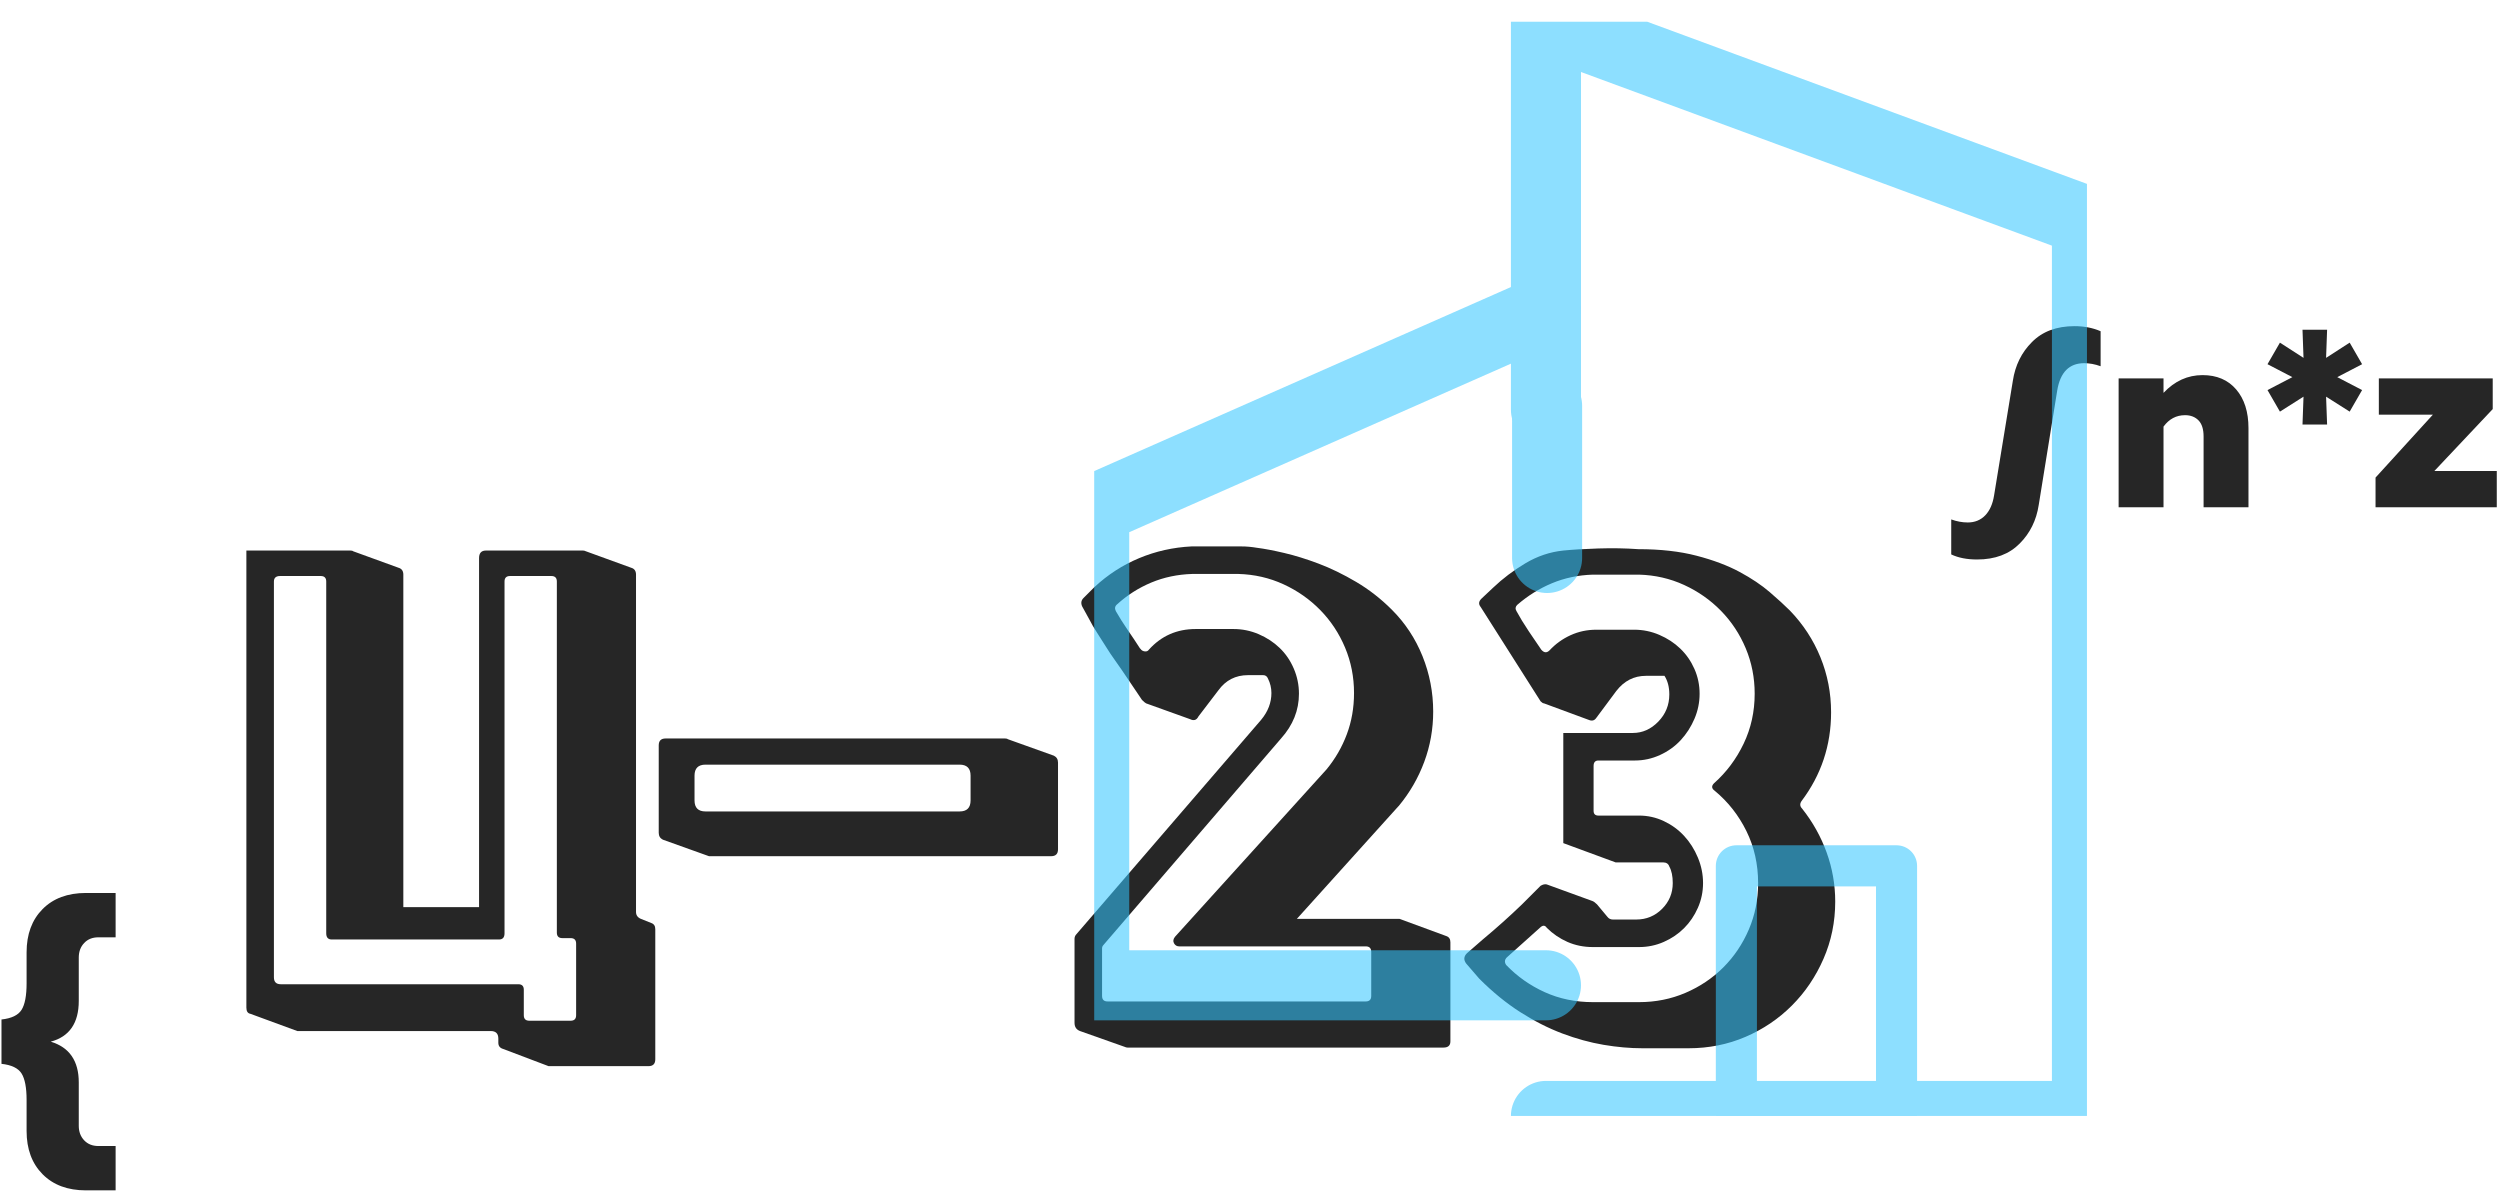 <svg width="345" height="165" viewBox="0 0 345 165" fill="none" xmlns="http://www.w3.org/2000/svg">
<g clip-path="url(#clip0_0_137)">
<g clip-path="url(#clip1_0_137)">
<g clip-path="url(#clip2_0_137)">
<path fill-rule="evenodd" clip-rule="evenodd" d="M88.435 126.8C87.992 126.61 87.77 126.293 87.77 125.85V79.3C87.77 78.793 87.548 78.477 87.105 78.35L80.835 76.07C80.708 76.007 80.582 75.975 80.455 75.975H67.06C66.427 75.975 66.11 76.323 66.11 77.02V125.185H55.66V79.3C55.66 78.793 55.438 78.477 54.995 78.35L48.725 76.07C48.662 76.007 48.535 75.975 48.345 75.975H34V139.055C34 139.562 34.19 139.847 34.57 139.91L41.03 142.285H41.315H67.725C68.422 142.285 68.77 142.633 68.77 143.33V143.9C68.77 144.343 68.992 144.628 69.435 144.755L75.705 147.13H76.085H89.48C90.113 147.13 90.43 146.813 90.43 146.18V128.225C90.43 127.782 90.24 127.497 89.86 127.37L88.435 126.8ZM38.75 135.825C38.117 135.825 37.8 135.508 37.8 134.875V80.25C37.8 79.743 38.085 79.49 38.655 79.49H44.26C44.767 79.49 45.02 79.743 45.02 80.25V128.795C45.02 129.365 45.273 129.65 45.78 129.65H68.865C69.372 129.65 69.625 129.365 69.625 128.795V80.25C69.625 79.743 69.878 79.49 70.385 79.49H76.085C76.592 79.49 76.845 79.743 76.845 80.25V128.7C76.845 129.207 77.098 129.46 77.605 129.46H78.745C79.252 129.46 79.505 129.713 79.505 130.22V140.1C79.505 140.607 79.252 140.86 78.745 140.86H73.045C72.538 140.86 72.285 140.607 72.285 140.1V136.585C72.285 136.078 72.032 135.825 71.525 135.825H38.75Z" fill="black" fill-opacity="0.85"/>
<path fill-rule="evenodd" clip-rule="evenodd" d="M139.07 102.005C139.007 101.942 138.88 101.91 138.69 101.91H91.855C91.222 101.91 90.905 102.227 90.905 102.86V114.925C90.905 115.368 91.095 115.685 91.475 115.875L97.84 118.155H98.22H145.055C145.688 118.155 146.005 117.838 146.005 117.205V105.235C146.005 104.792 145.815 104.475 145.435 104.285L139.07 102.005ZM97.365 111.98C96.352 111.98 95.845 111.473 95.845 110.46V107.04C95.845 106.027 96.352 105.52 97.365 105.52H132.42C133.433 105.52 133.94 106.027 133.94 107.04V110.46C133.94 111.473 133.433 111.98 132.42 111.98H97.365Z" fill="black" fill-opacity="0.85"/>
<path fill-rule="evenodd" clip-rule="evenodd" d="M200.155 130.03C200.155 129.587 199.965 129.302 199.585 129.175L193.125 126.8H192.84H178.97L192.935 111.315L193.03 111.22C194.55 109.383 195.722 107.357 196.545 105.14C197.368 102.923 197.78 100.612 197.78 98.205C197.78 95.545 197.289 92.996 196.308 90.558C195.326 88.119 193.917 85.982 192.08 84.145C190.56 82.625 188.913 81.343 187.14 80.297C185.367 79.252 183.641 78.413 181.963 77.78C180.284 77.147 178.701 76.656 177.213 76.308C175.724 75.959 174.473 75.722 173.46 75.595C173.08 75.532 172.716 75.484 172.368 75.453C172.019 75.421 171.655 75.405 171.275 75.405H170.99H164.53H164.435C161.902 75.532 159.495 76.07 157.215 77.02C154.935 77.97 152.877 79.3 151.04 81.01L149.52 82.53C149.203 82.847 149.14 83.227 149.33 83.67L150.375 85.57C150.628 86.077 150.961 86.647 151.373 87.28C151.784 87.913 152.196 88.562 152.608 89.228C153.019 89.892 153.431 90.51 153.843 91.08C154.254 91.65 154.587 92.125 154.84 92.505L157.595 96.59C157.848 96.843 158.038 97.002 158.165 97.065L164.245 99.25C164.752 99.503 165.132 99.377 165.385 98.87L168.14 95.26C169.153 93.867 170.515 93.17 172.225 93.17H174.315C174.632 93.17 174.853 93.328 174.98 93.645C175.297 94.278 175.455 94.943 175.455 95.64C175.455 96.97 174.98 98.205 174.03 99.345L148.57 128.89C148.38 129.08 148.285 129.302 148.285 129.555V141.145C148.285 141.715 148.538 142.095 149.045 142.285L155.22 144.47C155.347 144.533 155.473 144.565 155.6 144.565H199.205C199.838 144.565 200.155 144.28 200.155 143.71V130.03ZM152.845 138.2C152.338 138.2 152.085 137.947 152.085 137.44V130.885C152.085 130.695 152.148 130.537 152.275 130.41L176.785 101.91C178.432 100.073 179.255 98.015 179.255 95.735C179.255 94.532 179.018 93.376 178.543 92.267C178.068 91.159 177.418 90.209 176.595 89.418C175.772 88.626 174.806 87.993 173.698 87.517C172.589 87.043 171.433 86.805 170.23 86.805H165.005C162.408 86.805 160.255 87.755 158.545 89.655C158.418 89.845 158.228 89.924 157.975 89.892C157.722 89.861 157.532 89.75 157.405 89.56L157.31 89.465C156.74 88.578 156.17 87.723 155.6 86.9C155.03 86.077 154.492 85.222 153.985 84.335C153.795 83.955 153.858 83.638 154.175 83.385C155.568 82.118 157.136 81.121 158.878 80.392C160.619 79.664 162.503 79.268 164.53 79.205H170.895C173.112 79.268 175.186 79.743 177.118 80.63C179.049 81.517 180.743 82.704 182.2 84.192C183.657 85.681 184.797 87.407 185.62 89.37C186.443 91.333 186.855 93.423 186.855 95.64C186.855 97.667 186.523 99.567 185.858 101.34C185.193 103.113 184.258 104.728 183.055 106.185L162.155 129.27C161.902 129.587 161.854 129.888 162.013 130.173C162.171 130.458 162.408 130.6 162.725 130.6H188.47C188.977 130.6 189.23 130.853 189.23 131.36V137.44C189.23 137.947 188.977 138.2 188.47 138.2H152.845Z" fill="black" fill-opacity="0.85"/>
<path fill-rule="evenodd" clip-rule="evenodd" d="M252.072 117.633C251.281 115.448 250.157 113.437 248.7 111.6C248.383 111.283 248.352 110.935 248.605 110.555C251.328 106.945 252.69 102.86 252.69 98.3C252.69 95.64 252.199 93.107 251.217 90.7C250.236 88.293 248.827 86.14 246.99 84.24C246.293 83.543 245.375 82.704 244.235 81.723C243.095 80.741 241.702 79.807 240.055 78.92C238.408 78.033 236.429 77.289 234.117 76.688C231.806 76.086 229.13 75.785 226.09 75.785C224.317 75.658 222.464 75.627 220.532 75.69C218.601 75.753 217.002 75.848 215.735 75.975C213.898 76.165 212.157 76.751 210.51 77.733C208.863 78.714 207.375 79.838 206.045 81.105L204.43 82.625C204.05 83.005 204.018 83.385 204.335 83.765L212.6 96.78C212.79 96.97 212.948 97.065 213.075 97.065L219.25 99.345C219.693 99.535 220.042 99.44 220.295 99.06L223.05 95.355C224.127 93.962 225.488 93.265 227.135 93.265H229.7C230.143 93.962 230.365 94.817 230.365 95.83C230.365 97.287 229.858 98.538 228.845 99.583C227.832 100.628 226.66 101.15 225.33 101.15H215.735V116.35L222.955 119.01H229.51C229.953 119.01 230.238 119.2 230.365 119.58C230.682 120.15 230.84 120.91 230.84 121.86C230.84 123.253 230.349 124.441 229.367 125.423C228.386 126.404 227.198 126.895 225.805 126.895H222.575C222.258 126.895 222.005 126.768 221.815 126.515L220.39 124.805C220.137 124.552 219.915 124.393 219.725 124.33L213.455 122.05C213.202 121.987 212.917 122.05 212.6 122.24L210.035 124.805C208.325 126.452 206.52 128.067 204.62 129.65L202.435 131.55C201.992 131.993 201.96 132.468 202.34 132.975L204.145 135.065C205.982 136.902 207.866 138.438 209.797 139.673C211.729 140.908 213.661 141.889 215.592 142.618C217.524 143.346 219.424 143.868 221.292 144.185C223.161 144.502 224.95 144.66 226.66 144.66H233.025C235.812 144.66 238.424 144.138 240.862 143.093C243.301 142.048 245.438 140.607 247.275 138.77C249.112 136.933 250.568 134.78 251.645 132.31C252.722 129.84 253.26 127.212 253.26 124.425C253.26 122.082 252.864 119.818 252.072 117.633ZM219.82 130.695H219.915H226.09H226.185C227.388 130.695 228.528 130.458 229.605 129.983C230.682 129.508 231.616 128.874 232.407 128.083C233.199 127.291 233.832 126.357 234.307 125.28C234.782 124.203 235.02 123.063 235.02 121.86C235.02 120.657 234.782 119.485 234.307 118.345C233.832 117.205 233.199 116.208 232.407 115.353C231.616 114.498 230.682 113.817 229.605 113.31C228.528 112.803 227.388 112.55 226.185 112.55H220.58C220.137 112.55 219.915 112.328 219.915 111.885V105.71C219.915 105.203 220.137 104.95 220.58 104.95H225.615C226.818 104.95 227.974 104.697 229.082 104.19C230.191 103.683 231.141 103.003 231.932 102.148C232.724 101.293 233.357 100.311 233.832 99.203C234.307 98.094 234.545 96.938 234.545 95.735C234.545 94.532 234.307 93.392 233.832 92.315C233.357 91.238 232.708 90.304 231.885 89.513C231.062 88.721 230.096 88.088 228.987 87.613C227.879 87.138 226.723 86.9 225.52 86.9H220.295C219.028 86.9 217.841 87.153 216.732 87.66C215.624 88.167 214.658 88.863 213.835 89.75C213.455 90.13 213.075 90.098 212.695 89.655C212.252 89.022 211.682 88.183 210.985 87.138C210.288 86.093 209.718 85.158 209.275 84.335C209.085 84.018 209.117 83.733 209.37 83.48C210.827 82.213 212.426 81.216 214.167 80.488C215.909 79.759 217.793 79.363 219.82 79.3H219.915H226.09H226.185C228.402 79.363 230.476 79.838 232.407 80.725C234.339 81.612 236.033 82.799 237.49 84.288C238.947 85.776 240.087 87.502 240.91 89.465C241.733 91.428 242.145 93.518 242.145 95.735C242.145 98.205 241.638 100.501 240.625 102.623C239.612 104.744 238.25 106.565 236.54 108.085C236.16 108.465 236.192 108.813 236.635 109.13C238.472 110.65 239.928 112.503 241.005 114.688C242.082 116.873 242.62 119.263 242.62 121.86C242.62 124.14 242.192 126.278 241.337 128.273C240.482 130.268 239.311 132.009 237.822 133.498C236.334 134.986 234.592 136.158 232.597 137.013C230.602 137.868 228.465 138.295 226.185 138.295H226.09H219.915H219.82C217.413 138.295 215.197 137.836 213.17 136.918C211.143 135.999 209.37 134.748 207.85 133.165C207.597 132.785 207.628 132.437 207.945 132.12C208.705 131.423 209.465 130.743 210.225 130.078C210.985 129.413 211.745 128.732 212.505 128.035C212.885 127.655 213.202 127.655 213.455 128.035C214.278 128.858 215.228 129.508 216.305 129.983C217.382 130.458 218.553 130.695 219.82 130.695Z" fill="black" fill-opacity="0.85"/>
</g>
<g clip-path="url(#clip3_0_137)">
<path d="M13.57 158.15H15.955V164.27H11.86C9.34 164.27 7.345 163.527 5.875 162.042C4.405 160.557 3.67 158.57 3.67 156.08V151.805C3.67 150.095 3.438 148.872 2.973 148.137C2.508 147.402 1.585 146.96 0.205 146.81V140.69C1.585 140.54 2.508 140.097 2.973 139.362C3.438 138.627 3.67 137.405 3.67 135.695V131.42C3.67 128.93 4.405 126.942 5.875 125.457C7.345 123.972 9.34 123.23 11.86 123.23H15.955V129.35H13.57C12.76 129.35 12.107 129.612 11.613 130.137C11.117 130.662 10.87 131.33 10.87 132.14V138.125C10.87 141.185 9.58 143.06 7 143.75C9.58 144.53 10.87 146.405 10.87 149.375V155.36C10.87 156.17 11.117 156.837 11.613 157.362C12.107 157.887 12.76 158.15 13.57 158.15Z" fill="black" fill-opacity="0.85"/>
</g>
<g clip-path="url(#clip4_0_137)">
<path d="M272.84 77.21C271.44 77.21 270.25 76.977 269.27 76.51V71.68C270.04 71.96 270.798 72.1 271.545 72.1C272.525 72.1 273.33 71.773 273.96 71.12C274.59 70.467 274.998 69.545 275.185 68.355L277.775 52.535C278.102 50.412 278.977 48.638 280.4 47.215C281.847 45.745 283.807 45.01 286.28 45.01C287.61 45.01 288.812 45.243 289.885 45.71V50.54C289.115 50.26 288.357 50.12 287.61 50.12C285.557 50.12 284.32 51.368 283.9 53.865L281.345 69.685C281.018 71.808 280.143 73.582 278.72 75.005C277.273 76.475 275.313 77.21 272.84 77.21Z" fill="black" fill-opacity="0.85"/>
<path d="M298.565 58.87V70H292.37V52.22H298.565V54.215C300.105 52.582 301.902 51.765 303.955 51.765C305.915 51.765 307.461 52.424 308.592 53.742C309.724 55.061 310.29 56.84 310.29 59.08V70H304.095V60.235C304.095 59.232 303.862 58.491 303.395 58.013C302.928 57.534 302.31 57.295 301.54 57.295C300.327 57.295 299.335 57.82 298.565 58.87Z" fill="black" fill-opacity="0.85"/>
<path d="M321.14 58.59H317.745L317.885 54.74L314.63 56.805L312.915 53.83L316.345 52.045L312.915 50.26L314.63 47.285L317.885 49.385L317.745 45.5H321.14L321 49.385L324.255 47.285L325.97 50.26L322.54 52.045L325.97 53.83L324.255 56.805L321 54.74L321.14 58.59Z" fill="black" fill-opacity="0.85"/>
<path d="M344.555 70H327.825V65.905L335.735 57.225H328.28V52.22H343.995V56.455L335.945 64.995H344.555V70Z" fill="black" fill-opacity="0.85"/>
</g>
</g>
<g opacity="0.556" clip-path="url(#clip5_0_137)">
<g clip-path="url(#clip6_0_137)">
<path d="M213.342 42.764L151 70.293V135.97H213.342" stroke="#32C5FF" stroke-width="9.67" stroke-linecap="round" stroke-linejoin="round"/>
<path d="M213.342 154H288V30.529L213.342 3L213.342 56.543" stroke="#32C5FF" stroke-width="9.67" stroke-linecap="round" stroke-linejoin="round"/>
<path d="M261.722 154H239.62V119.485H261.722V154Z" stroke="#32C5FF" stroke-width="5.67" stroke-linecap="round" stroke-linejoin="round"/>
</g>
<path d="M213.5 77V56" stroke="#32C5FF" stroke-width="9.667" stroke-linecap="round" stroke-linejoin="round"/>
</g>
</g>
<defs>
<clipPath id="clip0_0_137">
<rect width="344.35" height="164.27" fill="white" transform="translate(0.205)"/>
</clipPath>
<clipPath id="clip1_0_137">
<rect width="344.35" height="119.26" fill="white" transform="translate(0.205 45.01)"/>
</clipPath>
<clipPath id="clip2_0_137">
<rect width="219.26" height="71.725" fill="white" transform="translate(34 75.405)"/>
</clipPath>
<clipPath id="clip3_0_137">
<rect width="15.75" height="41.04" fill="white" transform="translate(0.205 123.23)"/>
</clipPath>
<clipPath id="clip4_0_137">
<rect width="75.285" height="32.2" fill="white" transform="translate(269.27 45.01)"/>
</clipPath>
<clipPath id="clip5_0_137">
<rect width="147" height="154" fill="white" transform="translate(141)"/>
</clipPath>
<clipPath id="clip6_0_137">
<rect width="137" height="151" fill="white" transform="matrix(1 0 0 -1 151 154)"/>
</clipPath>
</defs>
</svg>
